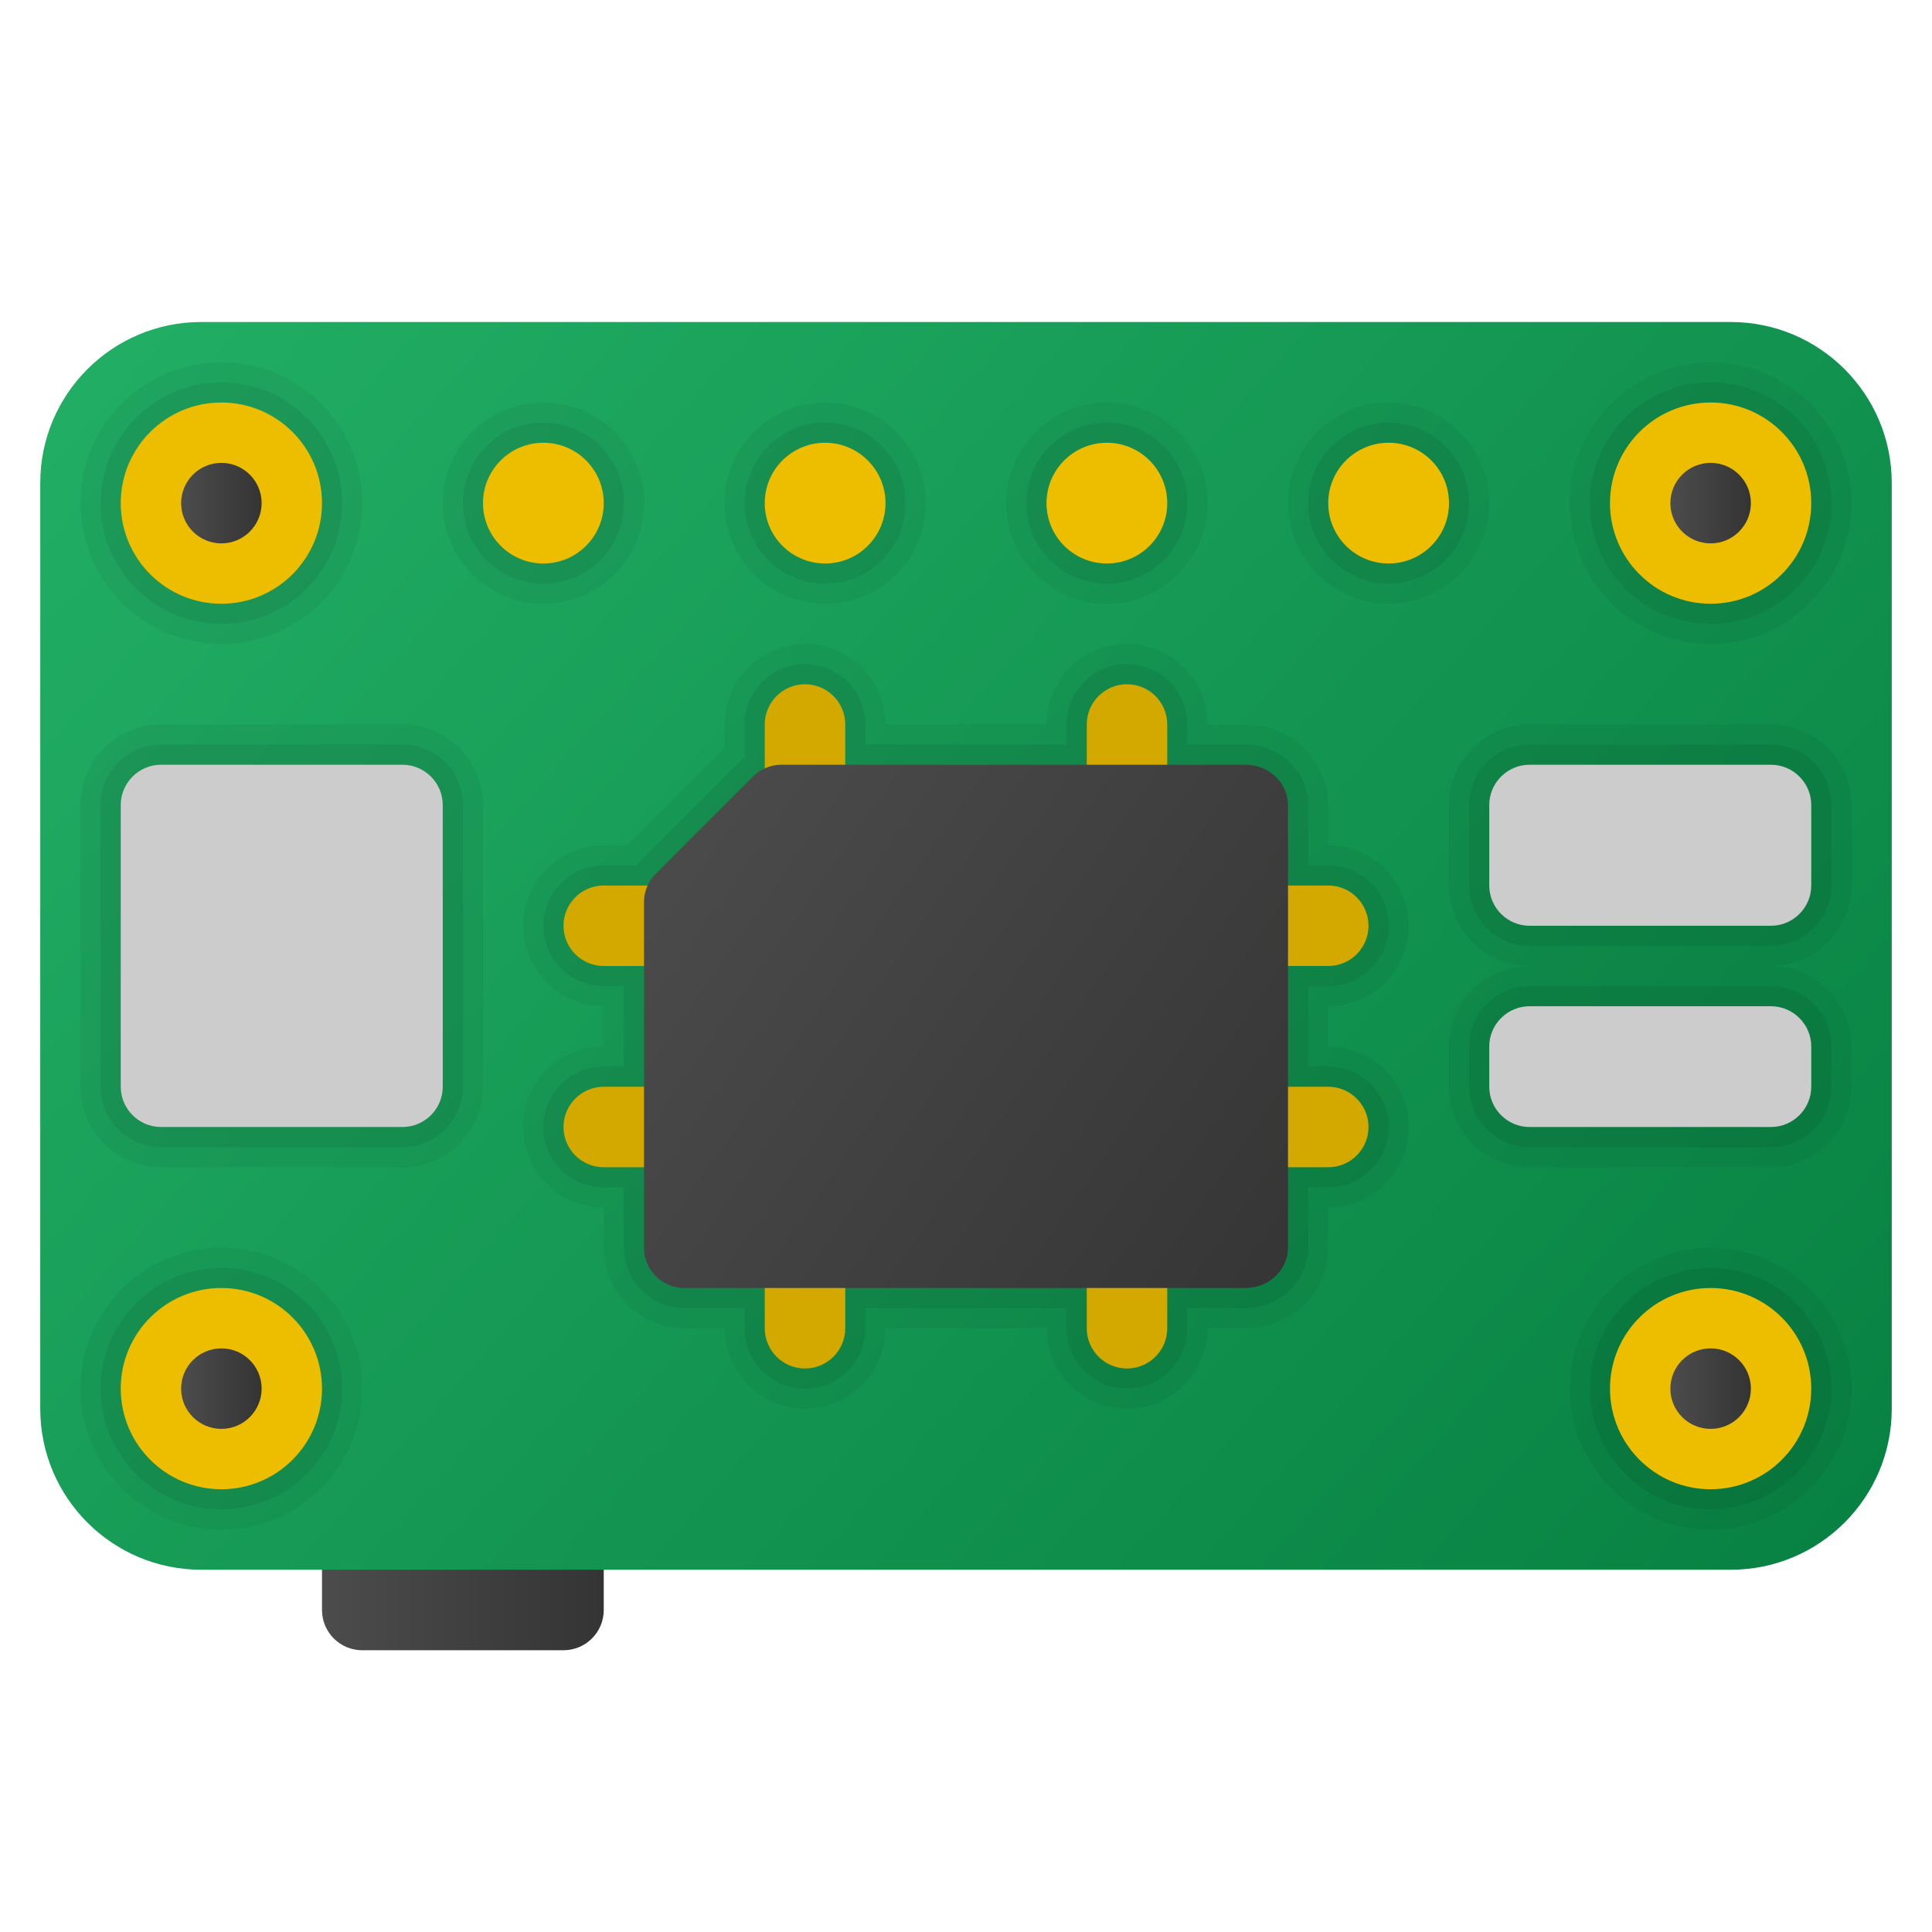 <svg xmlns="http://www.w3.org/2000/svg" viewBox="0 0 48 48"><linearGradient id="9_8BsHgLms0A4KZvKO4QUa" x1="8" x2="15" y1="38" y2="38" gradientUnits="userSpaceOnUse"><stop offset="0" stop-color="#4c4c4c"/><stop offset="1" stop-color="#343434"/></linearGradient><path fill="url(#9_8BsHgLms0A4KZvKO4QUa)" d="M14,41H9c-0.552,0-1-0.448-1-1v-4c0-0.552,0.448-1,1-1h5c0.552,0,1,0.448,1,1v4	C15,40.552,14.552,41,14,41z"/><linearGradient id="9_8BsHgLms0A4KZvKO4QUb" x1="5.008" x2="43.306" y1="6.534" y2="40.747" gradientUnits="userSpaceOnUse"><stop offset="0" stop-color="#21ad64"/><stop offset="1" stop-color="#088242"/></linearGradient><path fill="url(#9_8BsHgLms0A4KZvKO4QUb)" d="M43,39H5c-2.209,0-4-1.791-4-4V12c0-2.209,1.791-4,4-4h38c2.209,0,4,1.791,4,4v23	C47,37.209,45.209,39,43,39z"/><circle cx="42.5" cy="12.5" r="3.5" opacity=".05"/><circle cx="42.5" cy="12.5" r="3" opacity=".07"/><circle cx="42.5" cy="12.5" r="2.5" fill="#edbe00"/><circle cx="42.5" cy="34.5" r="3.5" opacity=".05"/><circle cx="42.5" cy="34.5" r="3" opacity=".07"/><circle cx="42.5" cy="34.5" r="2.5" fill="#edbe00"/><circle cx="5.5" cy="34.5" r="3.5" opacity=".05"/><circle cx="5.5" cy="34.5" r="3" opacity=".07"/><circle cx="5.5" cy="34.5" r="2.5" fill="#edbe00"/><circle cx="5.5" cy="12.5" r="3.5" opacity=".05"/><circle cx="5.5" cy="12.5" r="3" opacity=".07"/><circle cx="5.5" cy="12.5" r="2.5" fill="#edbe00"/><circle cx="20.5" cy="12.5" r="2.5" opacity=".05"/><circle cx="20.5" cy="12.5" r="2" opacity=".07"/><circle cx="20.5" cy="12.5" r="1.5" fill="#edbe00"/><circle cx="13.5" cy="12.5" r="2.5" opacity=".05"/><circle cx="13.5" cy="12.5" r="2" opacity=".07"/><circle cx="13.5" cy="12.5" r="1.5" fill="#edbe00"/><circle cx="27.5" cy="12.5" r="2.5" opacity=".05"/><circle cx="27.5" cy="12.5" r="2" opacity=".07"/><path fill="#edbe00" d="M27.5,11c-0.828,0-1.5,0.672-1.5,1.5s0.672,1.5,1.5,1.5s1.5-0.672,1.5-1.5S28.328,11,27.5,11L27.5,11	z"/><circle cx="34.5" cy="12.5" r="2.5" opacity=".05"/><circle cx="34.5" cy="12.5" r="2" opacity=".07"/><circle cx="34.5" cy="12.5" r="1.5" fill="#edbe00"/><path fill="#edbe00" d="M31,24c-0.552,0-1-0.448-1-1s0.448-1,1-1h2c0.552,0,1,0.448,1,1s-0.448,1-1,1H31z"/><path fill="#edbe00" d="M15,24c-0.552,0-1-0.448-1-1s0.448-1,1-1h2c0.552,0,1,0.448,1,1s-0.448,1-1,1H15z"/><path fill="#edbe00" d="M31,29c-0.552,0-1-0.448-1-1s0.448-1,1-1h2c0.552,0,1,0.448,1,1s-0.448,1-1,1H31z"/><path fill="#edbe00" d="M27,31c0-0.552,0.448-1,1-1s1,0.448,1,1v2c0,0.552-0.448,1-1,1s-1-0.448-1-1V31z"/><path fill="#edbe00" d="M19,31c0-0.552,0.448-1,1-1s1,0.448,1,1v2c0,0.552-0.448,1-1,1s-1-0.448-1-1V31z"/><path fill="#edbe00" d="M27,18c0-0.552,0.448-1,1-1s1,0.448,1,1v2c0,0.552-0.448,1-1,1s-1-0.448-1-1V18z"/><path fill="#edbe00" d="M19,18c0-0.552,0.448-1,1-1s1,0.448,1,1v2c0,0.552-0.448,1-1,1s-1-0.448-1-1V18z"/><path fill="#edbe00" d="M15,29c-0.552,0-1-0.448-1-1s0.448-1,1-1h2c0.552,0,1,0.448,1,1s-0.448,1-1,1H15z"/><path d="M38,24c-1.103,0-2-0.897-2-2v-2c0-1.103,0.897-2,2-2h6c1.103,0,2,0.897,2,2v2c0,1.103-0.897,2-2,2H38	z" opacity=".05"/><path d="M38,23.5c-0.827,0-1.5-0.673-1.5-1.5v-2c0-0.827,0.673-1.5,1.5-1.5h6c0.827,0,1.5,0.673,1.5,1.5v2	c0,0.827-0.673,1.5-1.5,1.5H38z" opacity=".07"/><path fill="#ccc" d="M44,23h-6c-0.55,0-1-0.45-1-1v-2c0-0.55,0.45-1,1-1h6c0.55,0,1,0.45,1,1v2C45,22.55,44.55,23,44,23z"/><path d="M28,35c-1.103,0-2-0.897-2-2h-4c0,1.103-0.897,2-2,2s-2-0.897-2-2h-1c-1.103,0-2-0.897-2-2v-1	c-1.103,0-2-0.897-2-2s0.897-2,2-2v-1c-1.103,0-2-0.897-2-2s0.897-2,2-2h0.586L18,18.586V18c0-1.103,0.897-2,2-2s2,0.897,2,2h4	c0-1.103,0.897-2,2-2s2,0.897,2,2h0.941C32.076,18,33,18.897,33,20v1c1.103,0,2,0.897,2,2s-0.897,2-2,2v1c1.103,0,2,0.897,2,2	s-0.897,2-2,2v1c0,1.103-0.924,2-2.059,2H30C30,34.103,29.103,35,28,35z" opacity=".05"/><path d="M28,34.5c-0.827,0-1.5-0.673-1.5-1.5v-0.5h-5V33c0,0.827-0.673,1.5-1.5,1.5s-1.5-0.673-1.5-1.5v-0.5	H17c-0.827,0-1.5-0.673-1.5-1.5v-1.5H15c-0.827,0-1.5-0.673-1.5-1.5s0.673-1.5,1.5-1.5h0.5v-2H15c-0.827,0-1.5-0.673-1.5-1.5	s0.673-1.5,1.5-1.5h0.813c0.04-0.053,0.082-0.102,0.126-0.146l2.414-2.414c0.045-0.045,0.094-0.087,0.146-0.126V18	c0-0.827,0.673-1.5,1.5-1.5s1.5,0.673,1.5,1.5v0.5h5V18c0-0.827,0.673-1.5,1.5-1.5s1.5,0.673,1.5,1.5v0.5h1.441	c0.86,0,1.559,0.673,1.559,1.5v1.5H33c0.827,0,1.5,0.673,1.5,1.5s-0.673,1.5-1.5,1.5h-0.5v2H33c0.827,0,1.5,0.673,1.5,1.5	s-0.673,1.5-1.5,1.5h-0.5V31c0,0.827-0.699,1.5-1.559,1.5H29.5V33C29.5,33.827,28.827,34.5,28,34.5z" opacity=".07"/><path d="M4,29c-1.103,0-2-0.897-2-2v-7c0-1.103,0.897-2,2-2h6c1.103,0,2,0.897,2,2v7c0,1.103-0.897,2-2,2H4z" opacity=".05"/><path d="M4,28.5c-0.827,0-1.5-0.673-1.5-1.5v-7c0-0.827,0.673-1.5,1.5-1.5h6c0.827,0,1.5,0.673,1.5,1.5v7	c0,0.827-0.673,1.5-1.5,1.5H4z" opacity=".07"/><path fill="#ccc" d="M10,28H4c-0.55,0-1-0.45-1-1v-7c0-0.55,0.45-1,1-1h6c0.55,0,1,0.45,1,1v7C11,27.55,10.55,28,10,28z"/><path d="M38,29c-1.103,0-2-0.897-2-2v-1c0-1.103,0.897-2,2-2h6c1.103,0,2,0.897,2,2v1c0,1.103-0.897,2-2,2H38	z" opacity=".05"/><path d="M38,28.5c-0.827,0-1.5-0.673-1.5-1.5v-1c0-0.827,0.673-1.5,1.5-1.5h6c0.827,0,1.5,0.673,1.5,1.5v1	c0,0.827-0.673,1.5-1.5,1.5H38z" opacity=".07"/><path fill="#ccc" d="M44,28h-6c-0.55,0-1-0.45-1-1v-1c0-0.55,0.45-1,1-1h6c0.55,0,1,0.45,1,1v1C45,27.55,44.55,28,44,28z"/><linearGradient id="9_8BsHgLms0A4KZvKO4QUc" x1="41.5" x2="43.5" y1="12.5" y2="12.5" gradientUnits="userSpaceOnUse"><stop offset="0" stop-color="#4c4c4c"/><stop offset="1" stop-color="#343434"/></linearGradient><circle cx="42.5" cy="12.5" r="1" fill="url(#9_8BsHgLms0A4KZvKO4QUc)"/><linearGradient id="9_8BsHgLms0A4KZvKO4QUd" x1="41.5" x2="43.5" y1="34.5" y2="34.5" gradientUnits="userSpaceOnUse"><stop offset="0" stop-color="#4c4c4c"/><stop offset="1" stop-color="#343434"/></linearGradient><circle cx="42.5" cy="34.5" r="1" fill="url(#9_8BsHgLms0A4KZvKO4QUd)"/><linearGradient id="9_8BsHgLms0A4KZvKO4QUe" x1="4.5" x2="6.5" y1="34.5" y2="34.5" gradientUnits="userSpaceOnUse"><stop offset="0" stop-color="#4c4c4c"/><stop offset="1" stop-color="#343434"/></linearGradient><circle cx="5.5" cy="34.5" r="1" fill="url(#9_8BsHgLms0A4KZvKO4QUe)"/><linearGradient id="9_8BsHgLms0A4KZvKO4QUf" x1="4.5" x2="6.5" y1="12.5" y2="12.5" gradientUnits="userSpaceOnUse"><stop offset="0" stop-color="#4c4c4c"/><stop offset="1" stop-color="#343434"/></linearGradient><circle cx="5.5" cy="12.5" r="1" fill="url(#9_8BsHgLms0A4KZvKO4QUf)"/><linearGradient id="9_8BsHgLms0A4KZvKO4QUg" x1="15.924" x2="33.232" y1="19.867" y2="31.957" gradientUnits="userSpaceOnUse"><stop offset="0" stop-color="#4c4c4c"/><stop offset="1" stop-color="#343434"/></linearGradient><path fill="url(#9_8BsHgLms0A4KZvKO4QUg)" d="M30.941,32H17c-0.552,0-1-0.448-1-1v-8.586c0-0.265,0.105-0.52,0.293-0.707l2.414-2.414	C18.895,19.105,19.149,19,19.414,19h11.527C31.526,19,32,19.448,32,20v11C32,31.552,31.526,32,30.941,32z"/></svg>